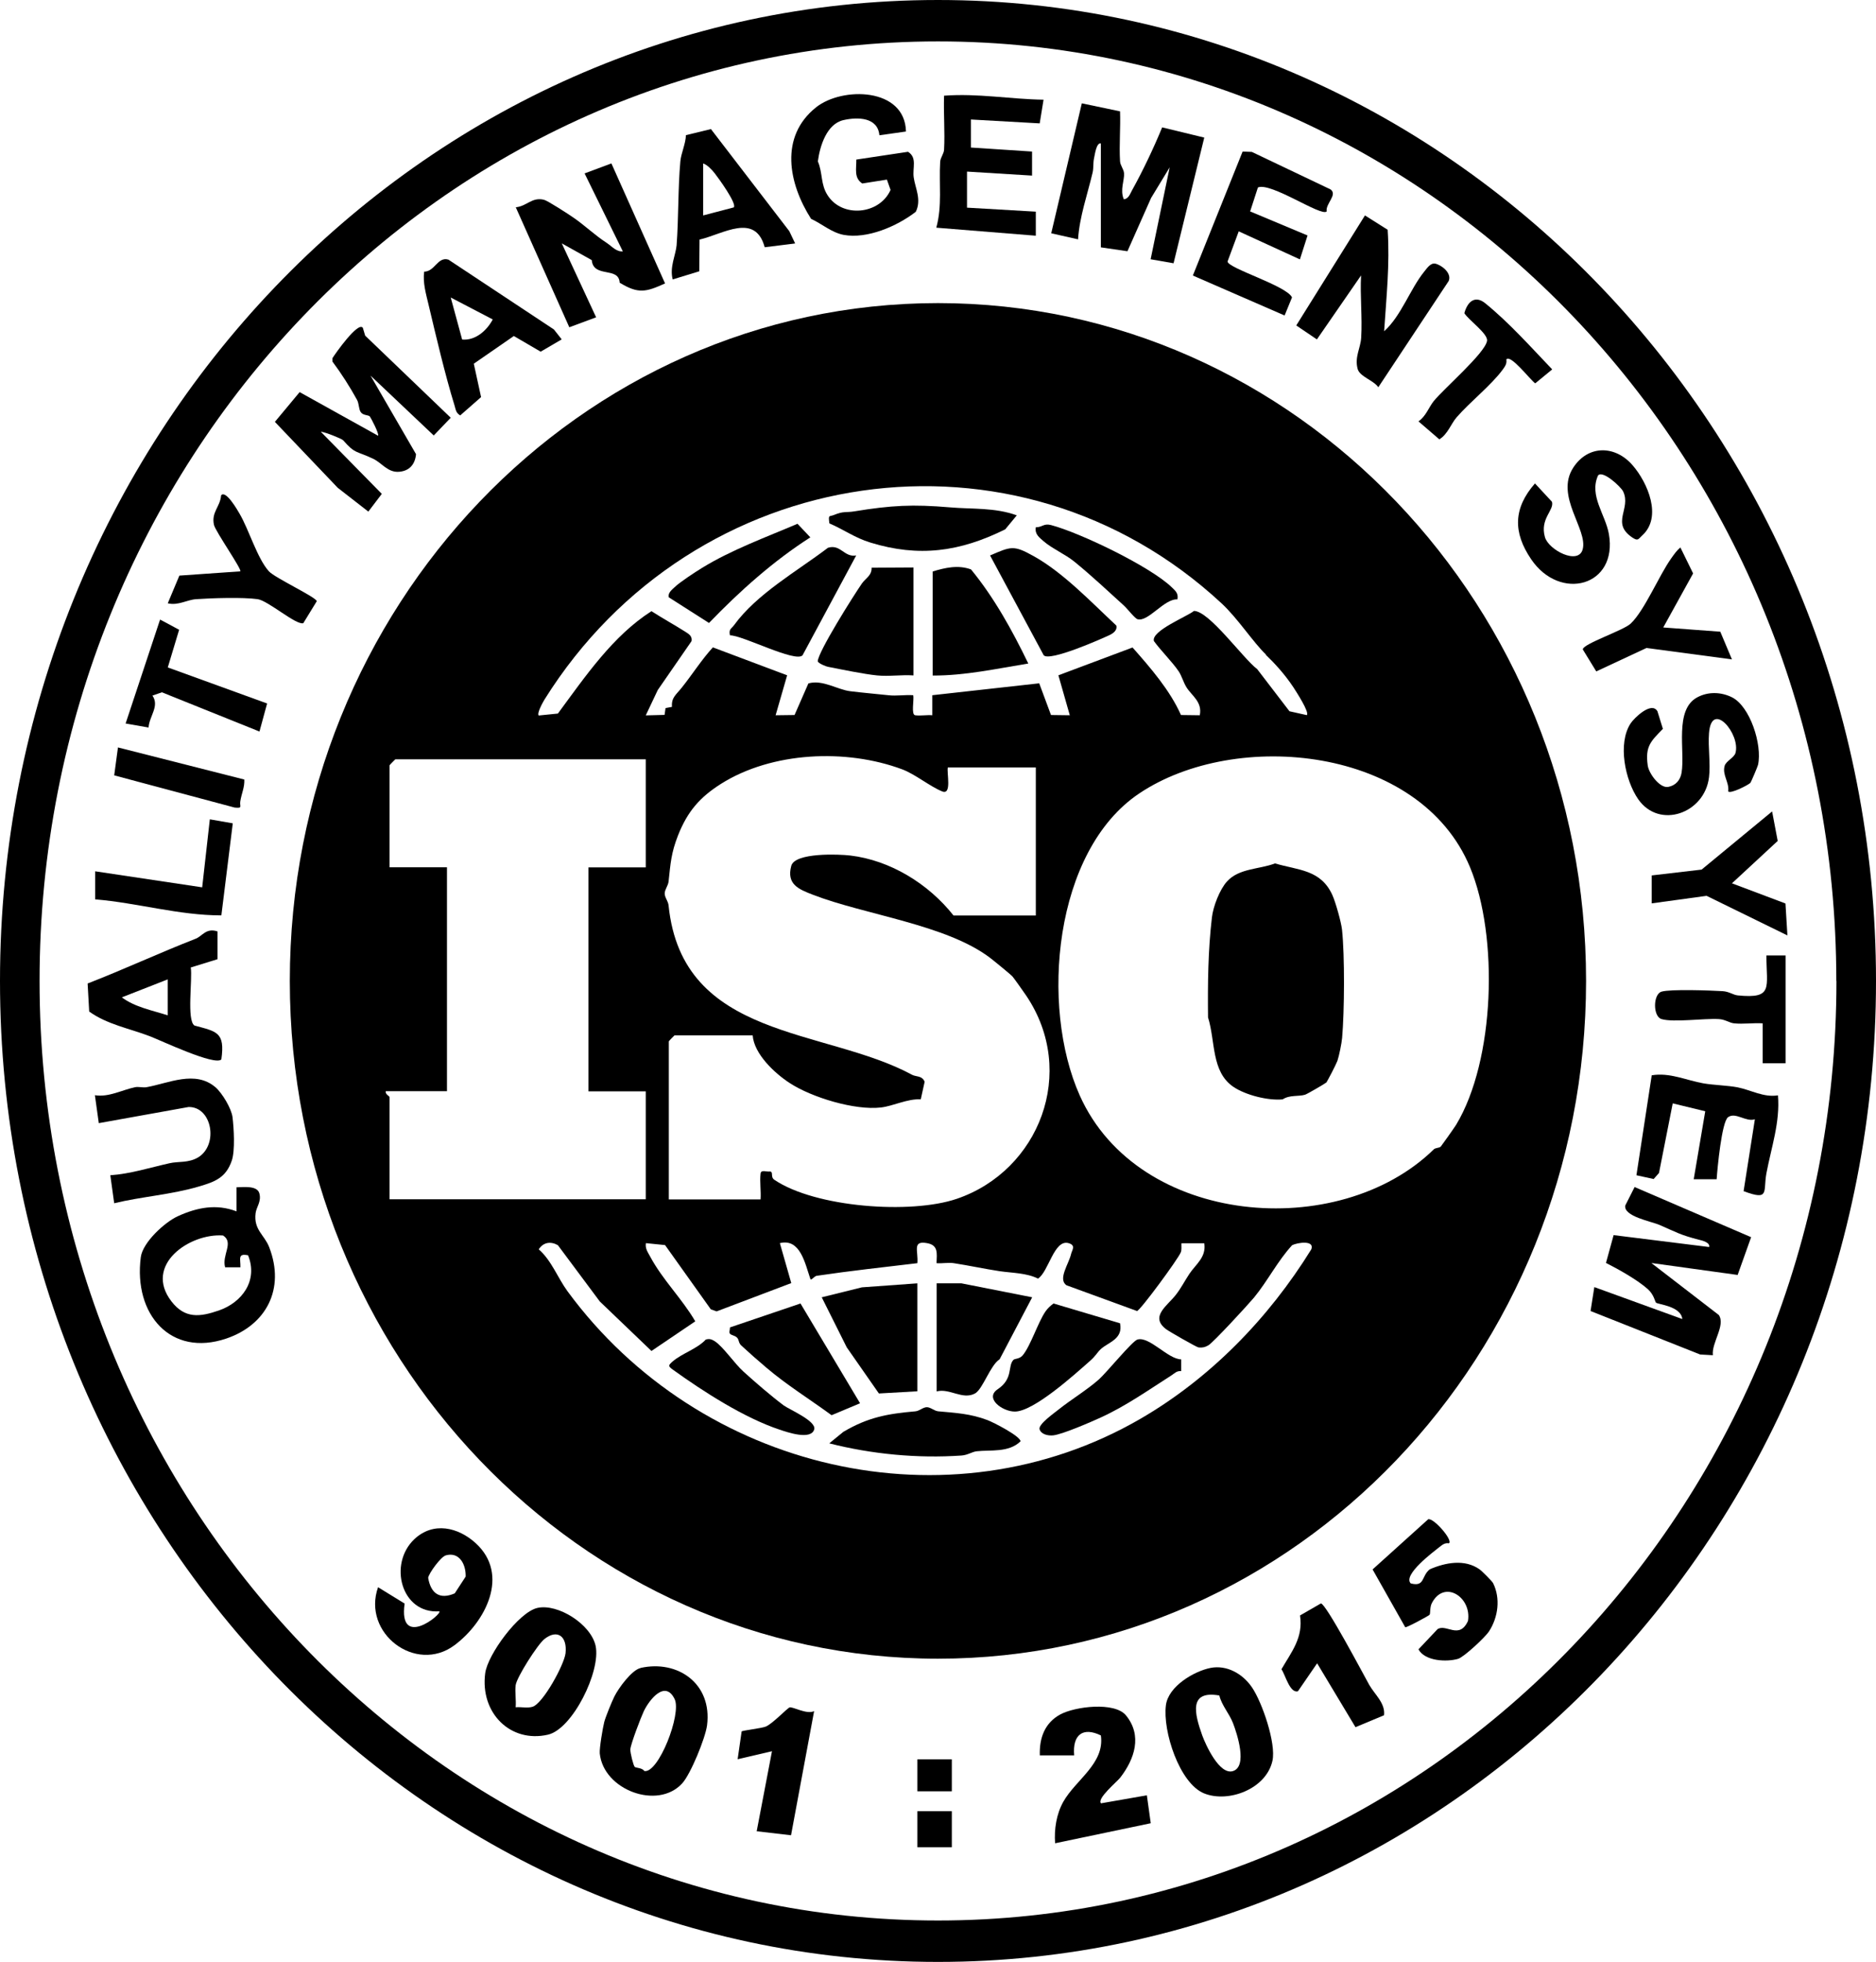 <?xml version="1.0" encoding="UTF-8"?>
<svg id="Layer_2" data-name="Layer 2" xmlns="http://www.w3.org/2000/svg" viewBox="0 0 154.58 161.56">
  <g id="Layer_1-2" data-name="Layer 1">
    <g>
      <path d="M151.31,80.78C151.31,38.05,118.17,3.41,77.29,3.41S3.26,38.05,3.26,80.78s33.14,77.37,74.03,77.37,74.03-34.64,74.03-77.37M154.58,80.78c0,44.61-34.6,80.78-77.29,80.78S0,125.39,0,80.78,34.6,0,77.29,0s77.29,36.17,77.29,80.78"/>
      <path d="M136.1,104.03l5.53,4.26c.57.85-.62,2.3-.49,3.31l-1.05-.06-9.03-3.58.31-1.97,7.25,2.63c-.11-1.07-2.01-1.2-2.17-1.35-.08-.08-.16-.65-.67-1.11-.86-.77-2.44-1.65-3.45-2.16l.63-2.29,7.87.98c.1-.38-.59-.54-.84-.6-1.53-.39-1.87-.62-3.25-1.22-.67-.29-2.98-.7-2.82-1.6l.77-1.52,9.6,4.13-1.11,3.11-7.08-.98Z"/>
      <path d="M29.89,26.97l.2.67,7.05,6.76-1.4,1.46-5.21-4.93,3.75,6.47c-.08.86-.56,1.38-1.39,1.45-.94.08-1.42-.73-2.14-1.07-1.4-.67-1.47-.37-2.47-1.52-.11-.13-1.51-.69-1.85-.71l5.03,5.12-1.11,1.46-2.52-1.96-5.18-5.43,2.04-2.45,6.46,3.59c.12-.13-.6-1.5-.68-1.59-.13-.13-.56-.07-.75-.36-.17-.26-.13-.68-.3-1-.6-1.09-1.29-2.17-2.03-3.16v-.27c.2-.33,2.13-3.08,2.51-2.5"/>
      <path d="M90.72,11.81c-.38-.09-.5.9-.57,1.21-.09.39-.03.8-.12,1.19-.43,1.82-1.08,3.64-1.2,5.5l-2.21-.5,2.52-10.7,3.15.66c.05,1.36-.08,2.75,0,4.11.02.35.31.65.33,1,.04.56-.35,1.36-.02,2.13.4-.03.52-.46.69-.76.88-1.58,1.79-3.5,2.47-5.16l3.47.84-2.53,10.35-1.89-.33,1.57-7.57-1.53,2.52-1.95,4.39-2.19-.32v-8.56Z"/>
      <path d="M18.55,104.36c-.29-1.01.75-2.03-.17-2.62-2.76-.2-6.57,2.43-4.25,5.43,1.11,1.44,2.35,1.28,3.89.75,1.93-.66,3.26-2.47,2.42-4.55-.88-.18-.61.3-.63.99h-1.26ZM19.49,99.75v-1.98c.55,0,1.7-.17,1.88.5.19.68-.25,1.12-.31,1.64-.17,1.36.73,1.78,1.12,2.79,1.34,3.46-.26,6.42-3.54,7.53-4.56,1.54-7.65-1.98-7.04-6.7.16-1.24,2.01-2.91,3.06-3.38,1.58-.72,3.17-1.03,4.82-.4"/>
      <path d="M114.04,27.29c1.42-1.27,2.15-3.49,3.32-4.93.23-.28.51-.72.9-.65.5.1,1.39.77,1.11,1.43l-5.8,8.75c-.37-.56-1.52-.87-1.7-1.5-.27-.99.24-1.72.29-2.59.1-1.68-.1-3.44-.01-5.12l-3.64,5.27-1.7-1.15,5.66-9.06,1.87,1.18c.19,2.83-.11,5.6-.29,8.37"/>
      <path d="M50.38,13.46l4.42,9.88c-1.57.71-2.2.88-3.74-.06-.07-1.36-2.16-.35-2.3-1.86l-2.47-1.38,2.83,6.09-2.21.82-4.41-9.88c.92-.09,1.32-.86,2.32-.62.3.07,1.98,1.16,2.4,1.45.88.59,1.78,1.46,2.74,2.08.46.3.82.77,1.36.72l-3.15-6.42,2.2-.82Z"/>
      <path d="M74.65,10.83l-2.19.31c-.13-1.49-1.78-1.52-2.96-1.25-1.37.31-1.94,2.11-2.11,3.4.42.99.21,1.88.81,2.8,1.21,1.88,4.28,1.58,5.18-.45l-.3-.85-2.03.32c-.7-.46-.48-1.2-.49-1.97l4.26-.64c.78.49.35,1.33.47,2.12.12.86.66,1.82.17,2.82-1.55,1.2-4.02,2.26-5.95,1.9-.99-.19-1.79-.91-2.68-1.32-1.87-2.93-2.61-6.77.41-9.18,2.16-1.72,7.32-1.64,7.41,1.98"/>
      <path d="M109.31,17.41c-.41.47-4.61-2.44-5.66-1.97l-.64,1.97,4.73,1.98-.63,1.97-5.04-2.31-.92,2.48c-.01.55,4.87,2,5.31,2.96l-.61,1.49-7.56-3.29,4.1-10.21.76.03,6.49,3.09c.6.45-.45,1.19-.32,1.82"/>
      <path d="M131.68,39.15c-.76,1.66.61,3.22.89,4.83.75,4.3-4.02,5.58-6.4,2.08-1.52-2.23-1.47-4.22.31-6.25l1.4,1.51c.2.71-1.01,1.38-.58,2.91.3,1.06,2.75,2.33,3.11,1.01.45-1.64-2.31-4.39-.77-6.74,1.24-1.89,3.47-1.83,4.89-.18,1.23,1.42,2.47,4.26.78,5.78-.32.29-.33.48-.8.17-1.81-1.21-.07-2.37-.77-3.81-.19-.38-1.67-1.76-2.06-1.31"/>
      <path d="M36.7,128.1c-.37.11-1.35,1.42-1.42,1.83.22,1.31.97,1.81,2.19,1.28l.9-1.38c.03-1.03-.54-2.08-1.67-1.74M31.16,130.71l2.18,1.34c-.53,3.81,3.12.86,2.86.64-3.14.22-4.22-3.9-2.06-5.94,1.56-1.47,3.61-.99,5.06.33,2.84,2.6.79,6.51-1.75,8.4-3.19,2.38-7.63-.99-6.3-4.77"/>
      <path d="M144.24,64.46c-.19.19-1.66.94-1.84.71.11-.75-.51-1.35-.29-2.11.11-.38.78-.67.89-1.05.44-1.55-1.97-4.41-2.18-1.63-.09,1.16.14,2.51,0,3.63-.36,2.97-4.09,4.3-5.83,1.81-1.09-1.57-1.71-4.6-.63-6.25.3-.45,1.72-1.84,2.21-1l.45,1.45c-.99,1.02-1.47,1.43-1.25,3.01.09.67,1,1.9,1.69,1.77.6-.11,1-.55,1.1-1.17.3-1.82-.62-5.19,1.3-6.21.9-.48,1.96-.44,2.85,0,1.49.74,2.51,3.9,2.15,5.56-.03.14-.57,1.42-.63,1.48"/>
      <path d="M85.99,8.19l-.32,1.97-5.67-.32v2.31l5.04.33v1.98l-5.36-.33v2.97l5.67.33v1.98l-8.2-.66c.5-1.82.21-3.59.32-5.43.02-.34.3-.65.32-.99.08-1.47-.05-2.97,0-4.45,2.78-.21,5.46.29,8.19.33"/>
      <path d="M100.47,139.62c-2.55-.45-2.04,1.51-1.41,3.28.31.85,1.43,3.27,2.52,2.95,1.25-.37.35-3.09.02-3.95-.32-.82-.92-1.44-1.13-2.28M99.75,137.35c1.33-.26,2.64.47,3.41,1.6.84,1.23,2,4.61,1.69,6.04-.51,2.34-3.65,3.5-5.64,2.69-2.03-.83-3.42-5.14-3.14-7.26.2-1.56,2.32-2.8,3.68-3.07"/>
      <path d="M42.5,140.59c.44-.04.96.09,1.38-.04.86-.26,2.61-3.46,2.72-4.41.15-1.39-.67-2.02-1.75-1.16-.55.44-2.27,3.13-2.36,3.79-.07.57.05,1.23,0,1.82M44.28,132.41c1.67-.38,4.41,1.33,4.8,3.13.44,2.09-1.91,6.86-3.94,7.31-3.08.7-5.59-1.79-5.16-5.06.2-1.54,2.76-5.03,4.3-5.38"/>
      <path d="M146.5,90.2c.19,2.2-.55,4.29-.95,6.42-.28,1.53.29,2.28-1.88,1.47l.93-5.92c-.74.25-1.59-.62-2.21-.17-.52.37-.88,4.21-.94,5.11h-1.89s.95-5.6.95-5.6l-2.68-.65-1.13,5.73-.44.5-1.42-.31,1.26-8.23c1.48-.25,2.84.41,4.25.66.86.15,1.99.17,2.83.33,1.1.22,2.15.85,3.31.66"/>
      <path d="M52.3,145.5c.09.09.62.07.79.34,1.16.23,3.09-4.7,2.5-5.92-.77-1.6-2.06,0-2.54.99-.24.51-1.08,2.7-1.11,3.14-.02.28.25,1.34.36,1.45M52.79,137.35c3.05-.68,5.91,1.29,5.47,4.73-.14,1.05-1.35,4.02-2.05,4.78-2.02,2.21-6.49.54-6.79-2.47-.04-.42.25-2.12.37-2.59.11-.42.63-1.69.83-2.09.36-.72,1.44-2.19,2.16-2.35"/>
      <path d="M119.39,127.09c-.34-.06-.54.12-.8.32-.46.37-3.02,2.27-2.35,2.98,1.19.31.86-.6,1.57-1.16,1.29-.56,2.88-.86,4.1,0,.2.14,1.04.98,1.12,1.14.62,1.25.42,2.8-.33,3.96-.32.5-2.08,2.13-2.55,2.27-.94.28-2.74.2-3.27-.78l1.57-1.66c.71-.47,1.8.89,2.51-.68.32-1.96-1.96-3.44-2.98-1.46-.18.35-.1.86-.19.96-.07.08-1.87,1.06-2,1.02l-2.69-4.76,4.58-4.13c.44-.14,2.05,1.71,1.72,1.97"/>
      <path d="M13.82,80.65l-3.78,1.48c1.07.81,2.54,1.08,3.78,1.48v-2.97ZM17.92,76.7v2.29s-2.2.68-2.2.68c.15.97-.35,4.33.3,4.78,1.82.5,2.54.52,2.22,2.79-.52.56-4.98-1.56-5.9-1.91-1.67-.64-3.5-.96-4.99-2.03l-.13-2.31c2.99-1.16,5.91-2.52,8.91-3.69.54-.21.85-.91,1.79-.6"/>
      <path d="M90.72,148.5l3.78-.66.32,2.3-7.88,1.65c-.09-1.15.11-2.41.67-3.41,1.02-1.82,3.43-3.15,3.1-5.47-1.47-.72-2.35-.07-2.2,1.64h-2.83c-.05-1.43.41-2.67,1.67-3.36,1.22-.67,4.5-1.07,5.43.07,1.36,1.66.71,3.59-.47,5.12-.25.33-1.98,1.75-1.58,2.13"/>
      <path d="M9.41,99.09l-.32-2.31c1.64-.11,3.27-.63,4.88-.99.73-.17,1.56,0,2.37-.49,1.68-1.04,1.13-4.17-.8-4.14l-7.4,1.33-.32-2.3c1.16.18,2.21-.43,3.31-.66.29-.06.64.05.94,0,1.84-.33,4.01-1.42,5.68,0,.55.47,1.32,1.75,1.41,2.47.11.9.22,2.75-.06,3.57-.48,1.42-1.4,1.75-2.69,2.13-2.28.68-4.72.83-7.02,1.39"/>
      <path d="M40.61,26.31l-3.47-1.81.94,3.46c1.07.1,2.02-.71,2.52-1.65M46.28,27.95l-1.73,1.01-2.21-1.29-3.3,2.28.6,2.75-1.72,1.51c-.37-.23-.36-.48-.47-.83-.78-2.53-1.52-5.69-2.14-8.3-.21-.89-.48-1.79-.36-2.71.88,0,1.11-1.26,2-.99l8.69,5.75.64.81Z"/>
      <path d="M60.46,17.08c.29-.28-1.26-2.42-1.57-2.81-.23-.29-.61-.7-.95-.81v4.28l2.52-.66ZM65.51,20.05l-2.5.31c-.78-2.88-3.43-1.08-5.37-.63l-.02,2.61-2.19.67c-.27-1,.25-2.02.32-2.8.17-2.24.11-4.71.31-6.92.06-.67.44-1.45.46-2.16l2.06-.5,6.46,8.41.47.99Z"/>
      <path d="M13.82,49.69l.96-2.29,5.02-.35c.16-.14-2.05-3.29-2.17-3.83-.23-1.05.51-1.47.59-2.43.38-.47,1.36,1.23,1.53,1.53.77,1.32,1.45,3.67,2.41,4.73.49.54,3.94,2.15,3.94,2.46l-1.11,1.81c-.6.17-2.89-1.85-3.76-1.98-1.23-.17-3.74-.09-5.06,0-.77.05-1.49.55-2.35.34"/>
      <path d="M137.04,51.67l4.71.35.96,2.28-7.04-.94-4.14,1.93-1.11-1.81c0-.46,3.35-1.56,3.95-2.13,1.16-1.11,2.32-3.95,3.35-5.39.23-.32.44-.63.74-.88l1.05,2.14-2.46,4.45Z"/>
      <path d="M13.82,54.96l8.19,2.97-.63,2.31-8.04-3.23-.78.27c.6.87-.25,1.67-.32,2.63l-1.89-.33,2.84-8.56,1.57.84-.94,3.12Z"/>
      <path d="M124.12,29.6c.06.36-.11.57-.3.84-.97,1.31-2.68,2.64-3.8,3.93-.46.53-.73,1.39-1.42,1.81l-1.72-1.48c.61-.42.84-1.14,1.25-1.66.86-1.06,4.23-3.95,4.4-4.97.1-.58-1.52-1.71-1.87-2.28.26-.96.89-1.5,1.73-.81,2,1.63,3.71,3.56,5.51,5.44l-1.4,1.15c-.44-.32-2.03-2.42-2.38-1.97"/>
      <path d="M114.04,141.25l-2.35.98-3.16-5.26-1.58,2.3c-.67.2-1.05-1.38-1.36-1.81.84-1.45,1.81-2.61,1.53-4.43l1.72-.99c.41,0,3.48,5.8,3.98,6.7.46.81,1.35,1.52,1.22,2.52"/>
      <path d="M147.13,78.67v8.89h-1.89v-3.29c-.77-.05-1.59.08-2.36,0-.38-.04-.72-.32-1.25-.35-1.26-.07-3.72.29-4.72,0-.72-.21-.71-2.05,0-2.26.74-.22,4.04-.1,5.03-.04.53.03.87.31,1.25.35,2.96.29,2.36-.63,2.36-3.29h1.58Z"/>
      <path d="M67.08,140.92l-1.9,10.21-2.83-.33,1.26-6.59-2.83.66.33-2.29c.07-.08,1.66-.26,1.99-.4.57-.24,1.78-1.53,1.97-1.58.28-.06,1.4.6,2.01.31"/>
      <path d="M19.18,67.8l-.94,7.58c-3.51,0-6.9-1.03-10.4-1.32v-2.31l8.82,1.32.63-5.6,1.89.33Z"/>
      <path d="M20.13,64.18c.04.64-.23,1.16-.33,1.81-.07.43.23.58-.47.51l-9.92-2.65.31-2.3,10.4,2.64Z"/>
      <rect x="75.59" y="149.15" width="2.84" height="2.97"/>
      <rect x="75.59" y="144.88" width="2.84" height="2.63"/>
      <polygon points="142.71 72.74 147.12 74.4 147.28 77.03 140.62 73.77 136.1 74.39 136.1 72.09 140.21 71.61 146.02 66.82 146.48 69.25 142.71 72.74"/>
      <path d="M53.22,102.39c-.07.44.17.74.36,1.1,1.04,1.93,2.61,3.44,3.71,5.32l-3.61,2.44-4.26-4.08-3.45-4.63c-.58-.33-1.19-.26-1.58.34,1.05.91,1.56,2.34,2.37,3.45,10.89,14.82,31.44,19.65,47.22,10.5,5.72-3.32,10.53-8.23,14.07-13.95.29-.79-1.17-.55-1.58-.34-1.19,1.29-2.02,2.95-3.13,4.3-.49.59-3.4,3.75-3.78,3.95-.28.16-.48.2-.8.17-.15-.01-2.4-1.3-2.67-1.5-1.36-1.03.07-1.91.78-2.81.47-.6.69-1.08,1.14-1.76.53-.79,1.4-1.36,1.22-2.51h-1.88c-.02.25.04.53-.06.76-.23.56-3.32,4.76-3.6,4.82l-5.81-2.12c-.74-.5.2-1.77.38-2.59.07-.3.42-.7-.21-.88-1.2-.34-1.64,2.36-2.52,2.92-.94-.47-2.12-.46-3.16-.61-1.25-.19-2.54-.47-3.78-.66-.45-.07-.96.04-1.42,0,.03-.84.15-1.48-.78-1.65-1.25-.23-.71.65-.8,1.65-2.77.33-5.53.63-8.3,1.04-.19.03-.43.39-.51.28-.45-1.31-.84-3.38-2.52-2.97l.94,3.29-6.15,2.33-.48-.17-3.77-5.29-1.58-.16ZM53.21,62.53h-20.64s-.47.46-.47.49v8.4h4.73v18.44h-5.04c-.07.26.31.39.31.5v8.4h21.11v-8.89h-4.72v-18.44h4.72v-8.89ZM118.71,94.43c.08-.09,1.12-1.56,1.27-1.8,3.21-5.31,3.51-15.53,1.15-21.21-4.13-9.95-19.29-11.43-27.26-6.08-7.05,4.72-8.18,17.54-4.9,24.87,4.83,10.79,21.35,12.08,29.17,4.44.14-.14.45-.11.56-.22M62.04,85.26h-6.46s-.47.46-.47.5v13.01h7.56c.05-.69-.08-1.46,0-2.13.04-.35.49-.12.79-.17.29.05,0,.44.34.68,3.38,2.29,11.26,2.86,15.04,1.57,6.8-2.32,9.96-10.44,5.72-16.73-.18-.27-1.06-1.51-1.15-1.6-.17-.17-1.53-1.29-1.85-1.53-3.62-2.73-10.29-3.52-14.58-5.18-1.17-.45-2.19-.86-1.78-2.38.3-1.11,3.95-.96,4.86-.85,3.28.39,6.43,2.31,8.51,4.94h6.78v-12.19h-7.25c-.11.41.36,2.31-.47,1.97-1.03-.42-2.22-1.42-3.3-1.82-4.59-1.71-10.72-1.46-14.94,1.21-1.73,1.1-2.74,2.26-3.52,4.23-.57,1.45-.62,2.31-.78,3.8-.04.36-.32.66-.32.99s.29.63.32.99c1.14,11.1,12.89,10.05,20.07,13.94.31.17.82.05,1.03.57l-.32,1.45c-1.08-.07-2.29.56-3.29.67-2.13.25-5.69-.82-7.52-2.02-1.23-.8-2.92-2.38-3.04-3.91M104.33,53.92c-1.1-1.06-2.33-2.99-3.68-4.24-16.88-15.65-43.49-11.72-55.78,7.92-.14.23-.65,1.14-.48,1.32l1.58-.16c2.28-3.09,4.53-6.4,7.71-8.43.92.59,1.88,1.12,2.8,1.7.28.18.58.36.5.77l-2.78,4.02-.99,2.09,1.55-.04.08-.56.53-.1c-.06-.78.34-.99.82-1.6.87-1.09,1.61-2.27,2.55-3.3l6.12,2.3-.95,3.29,1.56-.02,1.14-2.6c1.15-.34,2.39.51,3.44.64,1.05.13,2.12.22,3.15.33.66.08,1.38-.05,2.05,0,.08.39-.19,1.6.16,1.65.45.06.95-.04,1.41,0v-1.65l8.81-.98.97,2.61,1.55.02-.94-3.29,6.11-2.29c1.46,1.65,3.08,3.51,3.99,5.56l1.55.02c.23-1.11-.68-1.62-1.1-2.31-.26-.42-.38-.92-.64-1.31-.54-.79-1.45-1.68-2.04-2.49-.24-.84,2.74-2.02,3.3-2.48,1.26,0,4.05,3.92,5.21,4.79l2.66,3.47,1.43.32c.24-.23-.88-1.94-1.11-2.3-.72-1.08-1.53-1.96-2.29-2.69M130.69,80.78c0,30.83-23.91,55.81-53.4,55.81s-53.41-24.99-53.41-55.81,23.91-55.82,53.41-55.82,53.4,24.99,53.4,55.82"/>
      <path d="M109.26,89.16c-.07.07-1.56.94-1.73.99-.54.16-1.26,0-1.84.38-1.19.12-3.06-.35-4.06-1.03-1.84-1.25-1.47-3.76-2.09-5.72-.03-2.77,0-5.52.32-8.23.1-.9.65-2.32,1.25-2.97.99-1.09,2.68-.99,3.95-1.48,1.9.57,3.79.49,4.74,2.64.26.59.71,2.19.78,2.81.23,2.14.2,6.73.01,8.91-.04.46-.25,1.49-.39,1.9-.1.28-.83,1.7-.94,1.82"/>
      <polygon points="75.59 105.68 75.59 114.57 72.42 114.75 69.77 110.95 67.71 106.83 71.02 106.01 75.59 105.68"/>
      <path d="M77.17,105.68h2.05l5.83,1.15-2.68,5.1c-.78.5-1.39,2.47-2.03,2.82-1.03.55-2.09-.45-3.16-.17v-8.89Z"/>
      <path d="M70.86,115.56l-2.34.98c-1.79-1.31-3.7-2.49-5.39-3.93-.62-.52-1.49-1.29-2.05-1.81-.36-.35-.04-.62-.72-.85-.39-.13-.22-.29-.21-.64l5.81-1.97,4.91,8.22Z"/>
      <path d="M92.29,108.97c.27,1.31-.96,1.55-1.59,2.13-.33.31-.38.53-.92,1-1.27,1.12-4.61,4.14-6.16,4.14-1.03,0-2.52-1.1-1.41-1.84,1.31-.88.8-1.91,1.3-2.42.11-.11.49-.06.75-.36.65-.76,1.27-2.74,1.89-3.63.17-.25.41-.47.66-.65l5.48,1.63Z"/>
      <path d="M68.34,118.85l1.15-.94c2.05-1.21,3.66-1.49,5.94-1.69.33-.03.63-.34.94-.34s.61.31.95.34c1.42.13,2.64.19,4.04.72.51.19,2.72,1.33,2.73,1.75-.97.95-2.48.69-3.62.82-.39.05-.72.31-1.24.35-3.63.25-7.39-.11-10.89-1"/>
      <path d="M97.33,111.95v.96c-.37-.04-.54.18-.79.34-1.91,1.22-3.75,2.52-5.82,3.47-.83.38-3.2,1.41-3.95,1.48-.41.04-.98-.08-1.11-.5-.13-.41,1.24-1.36,1.58-1.64,1.03-.82,2.34-1.61,3.31-2.47.63-.56,2.75-3.16,3.17-3.28.98-.29,2.52,1.61,3.59,1.63"/>
      <path d="M58.13,110.32c.31-.1.5-.04.77.13.68.44,1.63,1.84,2.35,2.49.97.88,2.28,2.01,3.32,2.79.46.34,2.72,1.29,2.52,1.98-.27.91-2.22.23-2.85.02-2.92-.97-6.28-3.13-8.81-4.95-.41-.29-.35-.36,0-.67.78-.67,1.97-1.01,2.71-1.78"/>
      <path d="M75.27,46.73v8.89c-.98-.07-2.03.1-3,0-1.1-.11-2.87-.48-4.05-.71-.14-.02-.77-.27-.84-.45.03-.79,2.98-5.46,3.64-6.41.3-.43.82-.65.8-1.3l3.44-.02Z"/>
      <path d="M76.85,47.06c1.02-.31,2.1-.56,3.16-.17,1.9,2.31,3.4,5.02,4.72,7.75-2.64.43-5.21,1-7.88.99v-8.56Z"/>
      <path d="M86,53.96l-4.42-8.22c1.73-.74,1.93-.87,3.58.05,2.45,1.36,4.75,3.79,6.82,5.72.11.36-.23.63-.52.77-.74.35-4.97,2.22-5.46,1.68"/>
      <path d="M70.55,45.74l-4.42,8.22c-.57.64-4.99-1.67-5.98-1.64-.12-.51.11-.54.32-.82,1.89-2.61,5.24-4.48,7.75-6.39,1.05-.33,1.33.81,2.33.63"/>
      <path d="M83.78,42.44l-.95,1.15c-3.73,1.85-7.11,2.32-11.11,1.09-1.28-.39-2.19-1.07-3.38-1.58-.1-.77-.02-.52.42-.71.74-.31.99-.17,1.63-.28,3.07-.5,4.81-.59,7.88-.33,1.84.16,3.7,0,5.52.66"/>
      <path d="M65.71,43.13l1.06,1.12c-3.06,1.96-5.8,4.41-8.35,7.05l-3.31-2.11c-.1-.36.25-.62.47-.83.43-.42,1.69-1.24,2.26-1.59,2.42-1.49,5.28-2.53,7.88-3.64"/>
      <path d="M97.02,49.36c-1.08-.08-2.42,1.89-3.29,1.63-.23-.07-.83-.86-1.14-1.14-1.17-1.06-2.67-2.47-4.09-3.62-.72-.58-1.83-1.07-2.51-1.66-.36-.32-.74-.58-.64-1.15.55,0,.64-.34,1.26-.18,2.39.63,8.17,3.41,9.94,5.12.31.3.56.5.47.99"/>
    </g>
  </g>
</svg>